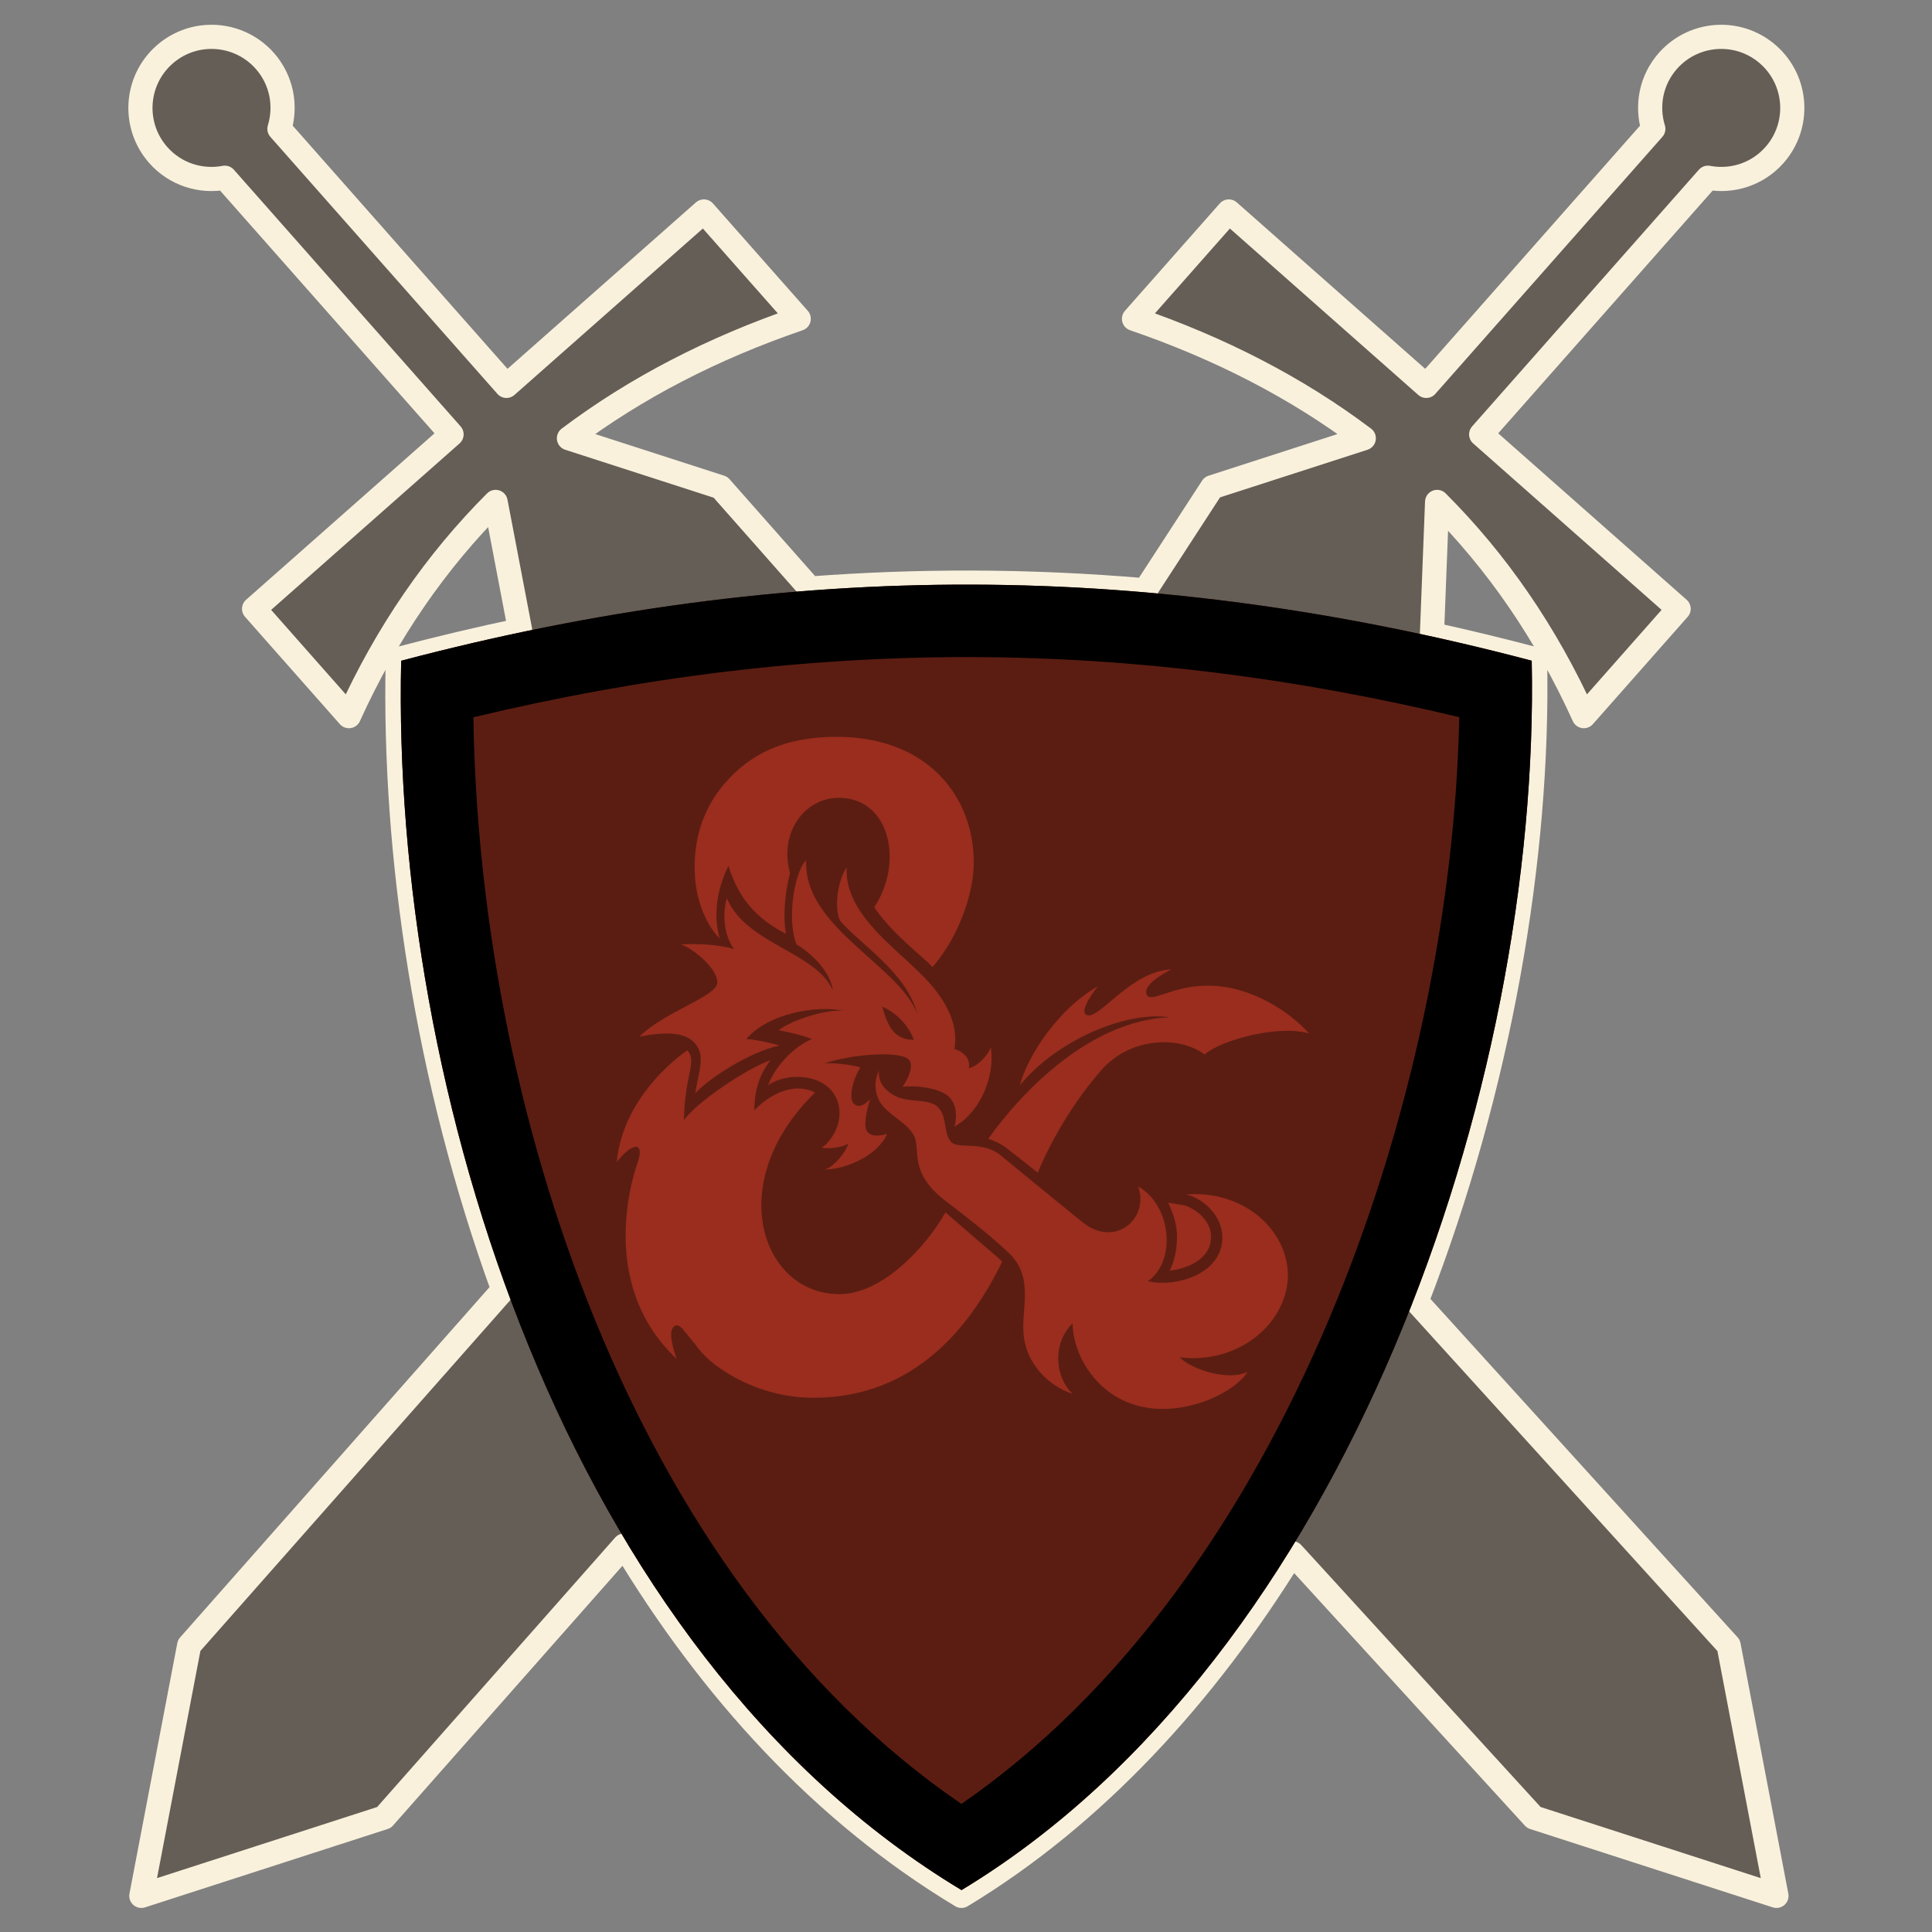 <?xml version="1.0" encoding="UTF-8" standalone="no"?>
<!DOCTYPE svg PUBLIC "-//W3C//DTD SVG 1.1//EN" "http://www.w3.org/Graphics/SVG/1.1/DTD/svg11.dtd">
<svg width="100%" height="100%" viewBox="0 0 1200 1200" version="1.1" xmlns="http://www.w3.org/2000/svg" xmlns:xlink="http://www.w3.org/1999/xlink" xml:space="preserve" xmlns:serif="http://www.serif.com/" style="fill-rule:evenodd;clip-rule:evenodd;stroke-linejoin:round;stroke-miterlimit:2;">
    <rect x="0" y="0" width="1200" height="1200" fill="#808080" stroke="none"/>
    <g>
        <g>
            <g transform="matrix(2.434,0,0,2.434,-29.73,-20.926)">
                <g transform="matrix(0.411,0,0,0.411,12.215,8.598)">
                    <path d="M711.045,366.525C675.17,363.438 639.302,361.834 603.343,361.745L603.346,361.745C569.98,361.662 536.53,362.885 502.926,365.424L447.34,302.497L353.247,272.115C394.907,240.718 442.652,216.209 495.919,197.946L437.044,131.295L314.451,239.591L173.483,80.004C177.839,65.802 174.984,49.751 164.429,37.801C155.915,28.162 144.13,23.124 132.217,22.886L132.219,22.888C131.423,22.871 130.625,22.876 129.834,22.903C119.943,23.234 110.107,26.88 102.112,33.94C83.839,50.082 82.111,77.979 98.252,96.252C108.947,108.358 124.796,113.155 139.594,110.349L280.363,269.705L157.762,378.007L216.632,444.646C240.216,392.639 270.798,348.548 307.724,311.636L322.93,391.268C297.758,396.559 272.442,402.567 246.964,409.294C244.203,531.328 265.213,670.894 312.506,800.793L117.446,1021.62L87.753,1177.12L238.408,1128.46L387.574,959.596C441.086,1048.55 510.512,1125.09 596.956,1177.12C679.622,1127.16 748.222,1052.13 802.412,964.376L952.329,1128.46L1102.98,1177.12L1073.29,1021.62L879.479,808.1C930.827,675.729 955.636,532.707 953.099,409.267C931.703,403.618 910.365,398.459 889.07,393.799L892.275,311.633C929.203,348.545 959.79,392.637 983.374,444.643L1042.24,378.004L919.638,269.703L1060.41,110.346C1075.2,113.153 1091.06,108.355 1101.75,96.249C1117.89,77.976 1116.16,50.079 1097.89,33.938C1089.9,26.88 1080.06,23.229 1070.17,22.9C1069.38,22.876 1068.58,22.869 1067.79,22.886L1067.79,22.888C1055.87,23.132 1044.09,28.165 1035.58,37.801C1025.02,49.751 1022.16,65.804 1026.52,80.011L885.55,239.594L762.957,131.295L704.087,197.946C757.349,216.209 805.092,240.716 846.759,272.11L752.666,302.497L711.045,366.525Z" style="fill:rgb(100,94,86);fill-rule:nonzero;stroke:rgb(249,241,220);stroke-width:15px;"/>
                </g>
                <g transform="matrix(1.207,0,0,1.207,-59.076,-55.266)">
                    <path d="M264.512,176.512C224.952,176.414 185.045,181.738 143.879,192.607C141.833,283.055 178.363,401.957 262.349,452.512C343.644,403.382 384.751,282.61 382.901,192.598C343.151,182.102 303.991,176.61 264.511,176.512L264.512,176.512Z" style="fill:rgb(91,29,18);fill-rule:nonzero;"/>
                    <path d="M264.511,176.512L264.512,176.512L264.511,176.512L264.511,176.512C224.952,176.414 185.045,181.738 143.879,192.607C141.833,283.055 178.363,401.957 262.349,452.512C343.644,403.382 384.751,282.61 382.901,192.598C343.151,182.102 303.991,176.61 264.511,176.512ZM264.493,191.834L264.492,191.834C298.879,191.92 333.031,196.255 367.578,204.538C365.916,285.218 330.649,387.224 262.322,434.295C191.947,386.235 160.299,285.514 159.151,204.559C194.969,195.97 229.858,191.749 264.474,191.834L264.493,191.834ZM264.503,191.816L264.493,191.834L264.511,191.834L264.503,191.816Z"/>
                </g>
            </g>
            <g transform="matrix(5.029,0,0,5.029,-1078.87,-679.741)">
                <path d="M359,292.1C359.6,290.9 359.9,289.4 359.9,287.9C359.9,286.4 359.4,284.9 358.8,283.7L360.6,284C361.8,284.2 364.1,285.7 364.1,287.9C364.1,290.6 361.4,291.8 359,292.1ZM359,260.8C353.4,260 344.9,263.8 340.5,269.2C341.4,265.6 345.3,259.7 350.1,257C350.1,257 347.7,260 348.7,260.5C350.2,261.3 354.1,255.1 359.2,254.9C359.2,254.9 355.4,256.7 356.2,258.1C356.8,259 359.4,256.9 363.7,256.9C369.1,256.9 373.9,260.2 376.2,262.8C372.4,261.7 365.4,263.6 363.3,265.4C360.1,263 354,263.3 350.5,267.4C346.1,272.4 343.4,278.2 342.7,280C341.2,278.8 339.8,277.7 338.9,277C338.1,276.4 337.4,276.1 336.6,275.8C340.8,269.9 349.2,261.2 359,260.8ZM300.4,243.9C299.8,236.8 303.1,232.9 304.6,231.3C307.9,227.8 312.4,225.9 319.2,226.2C329.7,226.8 334.8,234 334.8,241.7C334.8,245.8 332.7,251.2 329.7,254.6C329.5,254.4 329.2,254.1 329.1,254C327.1,252.2 324.3,249.9 322.5,247.2C326.1,241.9 324.6,233.7 318.1,233.7C314,233.7 310.7,237.9 312.1,243C311.5,245.3 311.2,248.3 311.6,250.5C306.9,248.1 305.4,244.9 304.5,242.1C303.3,244.5 302.5,247.8 303.4,251C303.6,251.3 300.9,248.9 300.4,243.9ZM303.1,256.7C302.6,258.4 296.5,260.2 293.5,263.2C298,262.3 300.1,263 300.9,264.9C301.4,266.3 300.7,268.1 300.4,270.2C301.9,268.5 307,265.1 310.8,264.3C309.9,264 307.6,263.5 306.7,263.5C309.4,260.3 315.4,259.3 318.7,260C316.6,259.8 312.4,261.1 310.7,262.4C312.2,262.7 313.6,263 314.8,263.5C312.8,264.3 310.3,266.7 309.4,269.2C312,267.4 317.2,267.8 318.1,271.6C318.7,274.2 316.9,276.4 316,276.9C316.8,277.1 318.6,276.9 319.3,276.4C319,277.5 317.5,279.3 316.4,279.6C319.1,279.6 323,277.8 324.1,275.2C324.1,275.2 322.4,275.8 321.7,275C320.9,274.2 322,270.9 322,270.9C322,270.9 320.9,272.3 320,271.5C319.1,270.6 320.3,267.6 320.8,267C319.9,266.7 317.5,266.4 316.4,266.5C319.4,265.4 326.2,264.8 326.9,266.2C327.5,267.3 326,269.4 326,269.4C327.2,269.2 330.7,269.4 331.9,270.8C333.1,272.3 332.4,274.3 332.4,274.3C335.1,272.9 337.5,268.7 336.9,264.5C336.6,265.4 335.4,266.8 334.2,267.1C334.4,265.7 333.3,265 332.4,264.7C332.9,262.1 331.8,258.8 328,255.2C324.8,252 318.8,247.8 319.1,242.3C318.2,243.5 317.4,247 318.3,248.9C320.9,251.9 326.4,255.2 327.8,260.3C325.4,254.3 313.7,249.6 314.1,241.4C312.6,242.9 311.7,248.8 312.9,251.8C315.2,253.2 317.1,255.4 317.4,257.5C315.3,252.7 306.7,251.8 304.3,246.1C303.7,248.2 304,250.8 305.2,252.4C305.2,252.4 303.1,251.6 298.6,251.8C300.2,252.3 303.4,255 303.1,256.7ZM327.4,263.6C324.8,263.6 324.1,261.6 323.5,259.5C326.5,260.8 327.4,263.6 327.4,263.6ZM360.2,302.8C362,304.5 366.4,305.7 368.6,304.6C367.2,307 360.9,310.3 355.1,308.8C349.5,307.3 347,302 347,298.6C344.3,301.3 345,305.5 347,307.3C344.9,306.7 341.6,304.4 341,300.4C340.5,296.9 342.5,292.9 338.9,289.7C336.8,287.7 333.3,285 331.2,283.4C326.7,279.9 328.3,277.2 327.4,275.4C326.6,273.9 324.7,273.1 323.6,271.8C322.4,270.4 322.5,268.5 323.1,267.4C322.9,268.9 324,270.1 325.5,270.7C327.2,271.3 328.5,270.9 330,271.6C331.7,272.7 330.9,275.2 332.1,276.3C333.2,277.1 336,276 338.3,278C340.7,280 346,284.3 348.2,286.1C352.3,289.4 356.5,285.6 355.1,281.7C359.3,284.1 359.8,291 356.3,293.4C359.6,294.2 365.5,292.6 365.5,288C365.5,285.1 362.8,283 361,282.7C367.8,282.1 373.6,286.8 373.6,292.8C373.4,298.9 367.2,303.7 360.2,302.8ZM337.8,290.5C338,290.7 338.1,290.8 338.3,291C334.7,298.4 327.9,307.8 315,307.8C310.3,307.8 306.1,306.1 303.1,303.9C302,303.1 301.1,302.2 300.4,301.2C299.9,300.6 299.5,300.1 299,299.5C298.4,298.7 297.9,298.7 297.6,299.2C297,300.1 298.1,303 298.1,303C287.9,293.4 293.1,279.3 293.3,278.7C293.9,276.9 293.3,276.6 292.7,276.9C291.8,277.2 290.7,278.7 290.7,278.7C291.5,270.1 299.4,264.9 299.4,264.9L299.6,265.1C300.5,266.5 299.1,268.1 299,273.5C300.5,271.4 306.4,267.3 309.7,266.1C308.6,267.5 307.7,269.4 307.7,272.3C307.7,272.3 310.1,269.6 313.1,269.6C313.9,269.6 314.6,269.8 315.2,270.1C303.8,281.2 308.6,295 318.2,295C323.6,295 329,289 331.3,284.9C333,286.4 335.8,288.8 337.8,290.5Z" style="fill:rgb(154,45,30);fill-rule:nonzero;"/>
            </g>
        </g>
    </g>
</svg>
